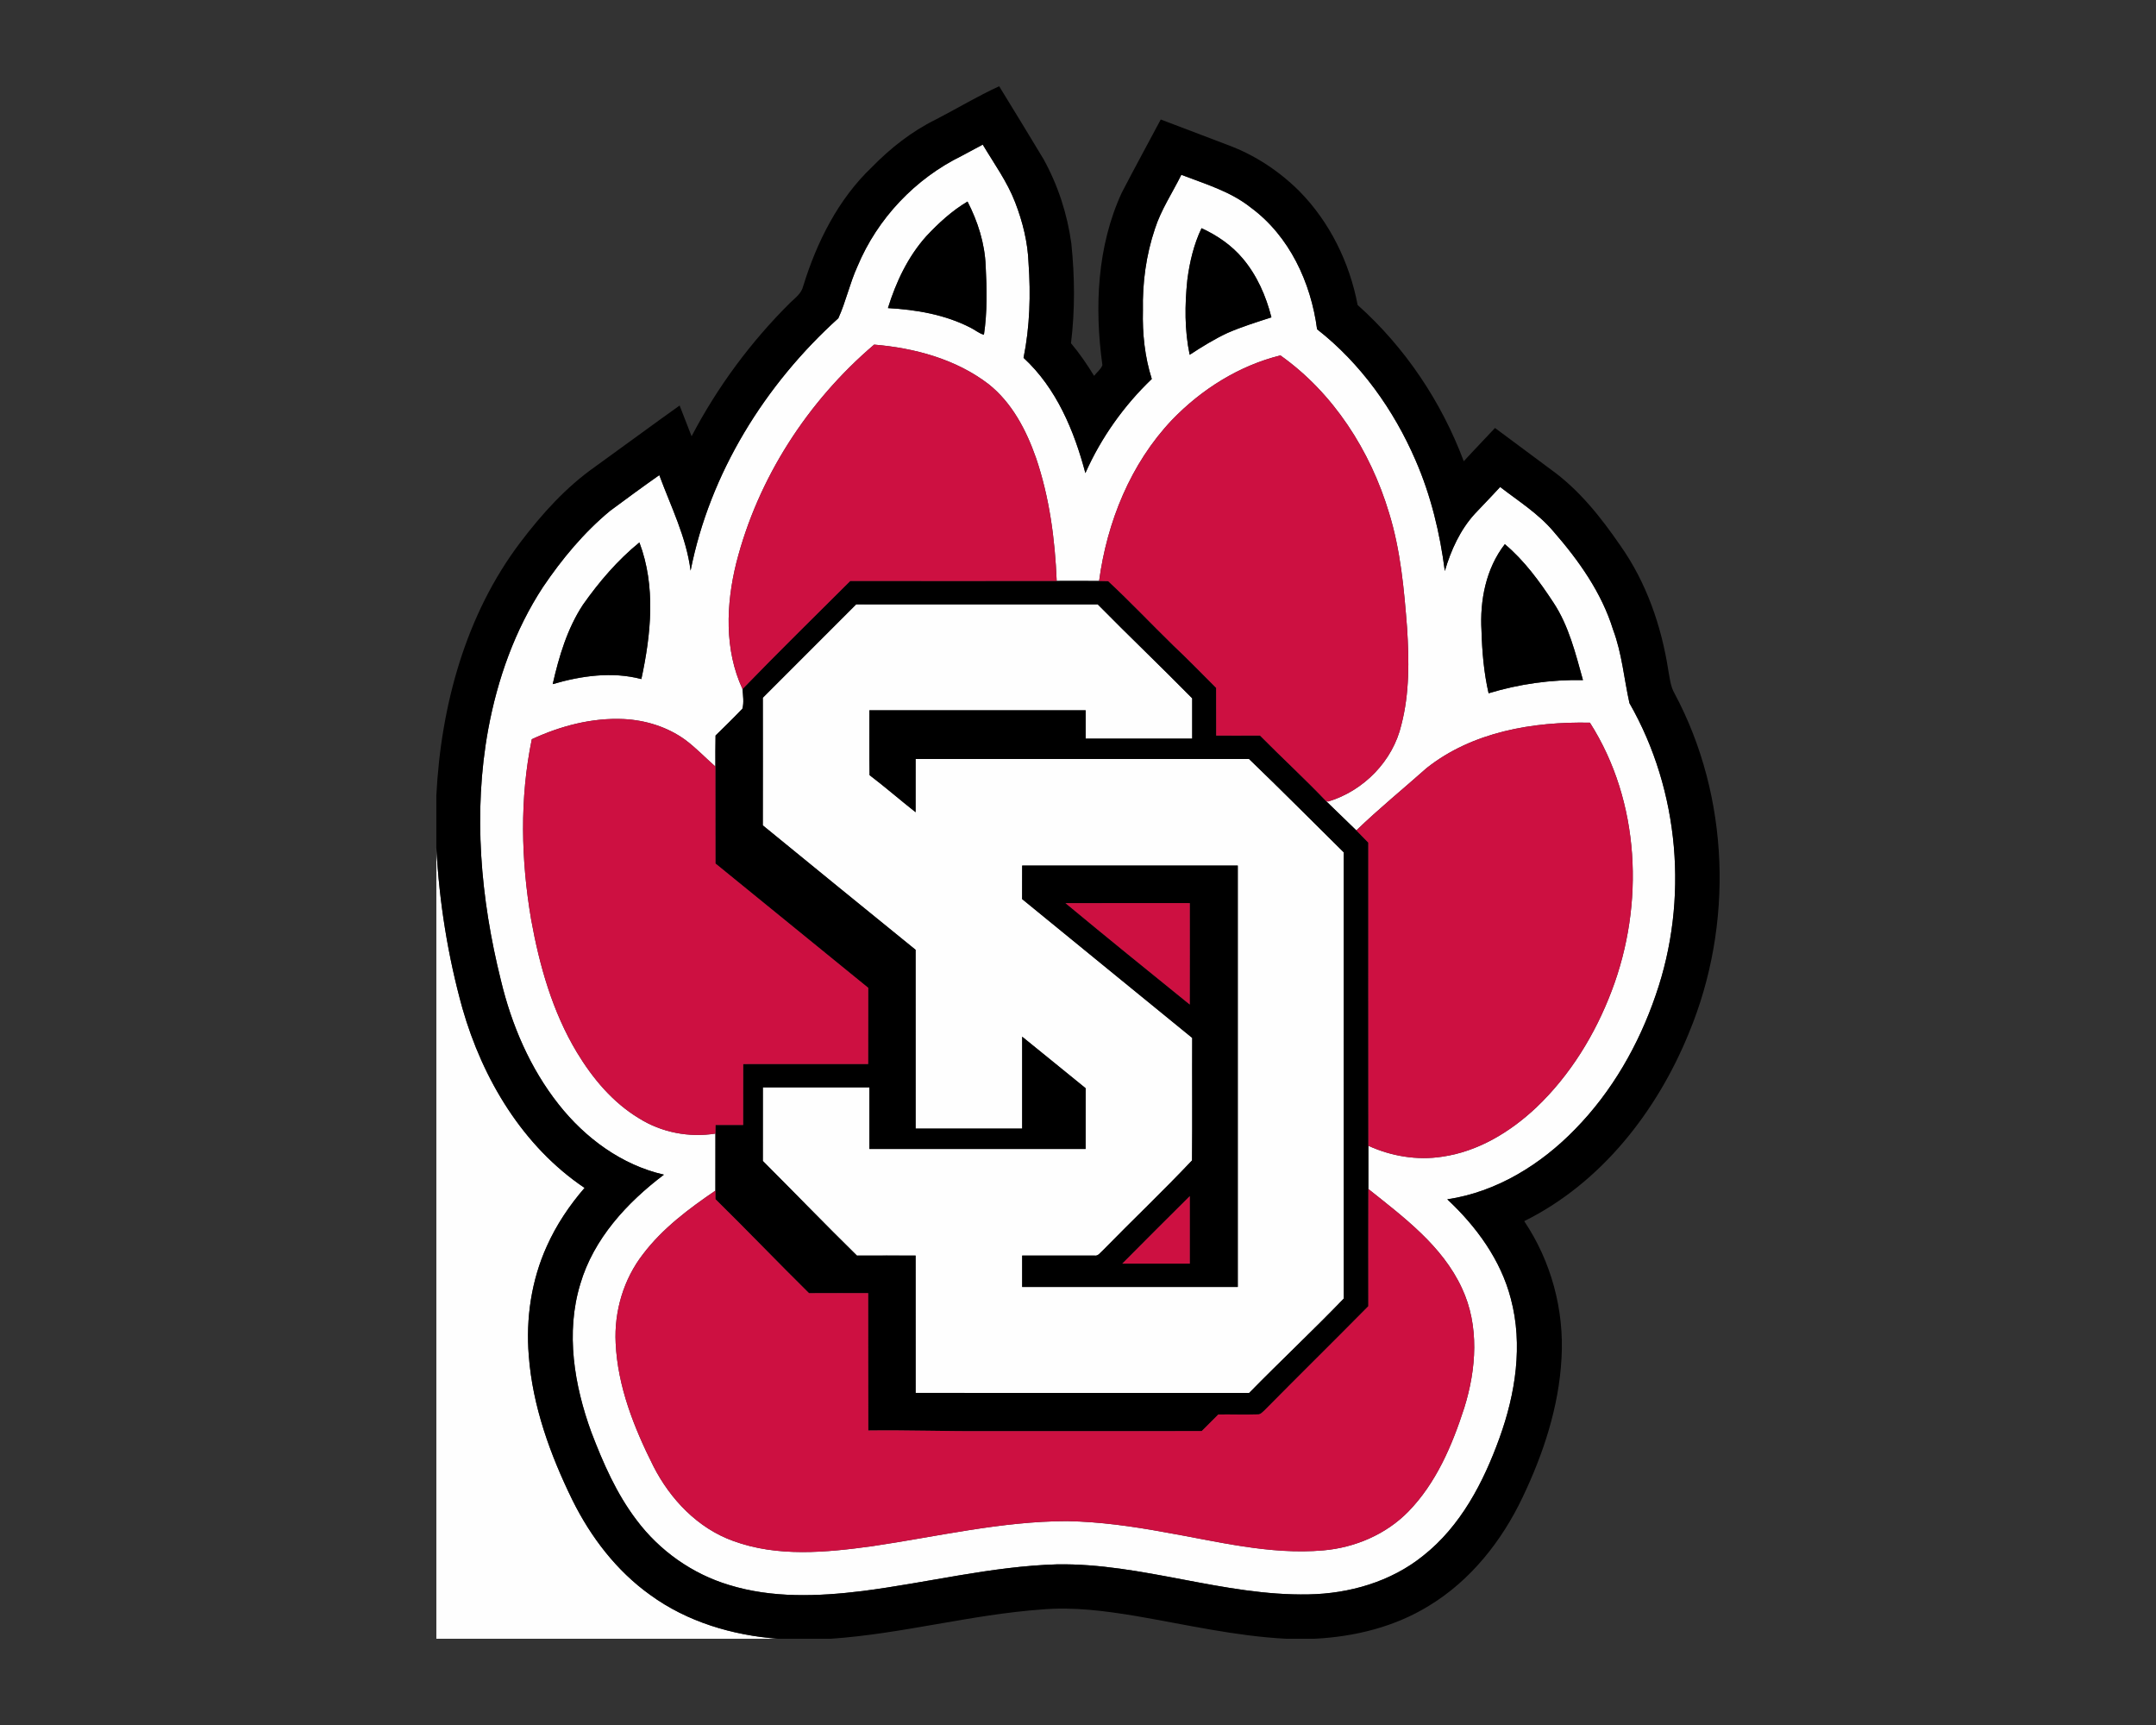 <?xml version="1.0" encoding="UTF-8"?>
<!DOCTYPE svg PUBLIC "-//W3C//DTD SVG 1.1//EN" "http://www.w3.org/Graphics/SVG/1.1/DTD/svg11.dtd">
<!-- Creator: CorelDRAW -->
<svg xmlns="http://www.w3.org/2000/svg" xml:space="preserve" width="2000px" height="1600px" version="1.1" style="shape-rendering:geometricPrecision; text-rendering:geometricPrecision; image-rendering:optimizeQuality; fill-rule:evenodd; clip-rule:evenodd"
viewBox="0 0 2000 1600"
 xmlns:xlink="http://www.w3.org/1999/xlink">
 <rect x="0" y="0" width="2000" height="1600" fill="#333333" stroke="none"/>
 <defs>
  <style type="text/css">
   <![CDATA[
    .fil1 {fill:black;fill-rule:nonzero}
    .fil2 {fill:#CD1041;fill-rule:nonzero}
    .fil0 {fill:#FEFEFE;fill-rule:nonzero}
   ]]>
  </style>
 </defs>
 <g id="Capa_x0020_1">
  <g id="South_x0020_Dakota_x0020_Coyotes.cdr">
   <path class="fil0" d="M794.23 560.56c74.7,0.04 149.39,-0.05 224.09,0.02 28.92,29.35 58.72,57.76 87.62,87.13 -0.03,12.48 0,24.94 0,37.42 -32.96,-0.02 -65.92,0.02 -98.86,-0.02 0,-8.76 0,-17.51 0,-26.27 -66.86,-0.02 -133.72,0 -200.58,0 0.09,20.03 -0.2,40.07 0.16,60.12 14.52,11.08 28.32,23.06 42.68,34.38 0.07,-16.46 0,-32.9 0.02,-49.35 103.11,0 206.22,-0.03 309.33,0.02 29.63,28.48 58.56,57.69 87.82,86.56 0.02,137.97 -0.07,275.91 0.05,413.88 -28.67,29.76 -58.86,58.02 -87.78,87.55 -103.13,-0.03 -206.26,0 -309.4,-0.03 -0.02,-42.47 0,-84.93 -0.02,-127.4 -18.15,0.02 -36.3,-0.07 -54.42,0.04 -29.47,-28.91 -58.11,-58.6 -87.3,-87.79 0.03,-22.75 -0.02,-45.51 0.03,-68.26 32.93,0.03 65.89,0 98.83,0 0,19.04 -0.02,38.11 0,57.15 66.86,0 133.72,0 200.55,0 0.05,-18.79 0.03,-37.56 0.03,-56.35 -19.66,-15.88 -39.18,-31.95 -58.86,-47.79 0,28.43 -0.02,56.85 0,85.26 -32.94,0.04 -65.9,0.02 -98.86,0.02 -0.02,-55.29 0.05,-110.58 -0.02,-165.88 -47.29,-38.42 -94.61,-76.82 -141.74,-115.43 0.11,-39.45 0.04,-78.9 0.02,-118.35 28.82,-28.92 57.74,-57.76 86.61,-86.63zm-389.45 225.97c2.72,50.26 10.7,100.27 24.21,148.78 18.7,65.46 56,128 113.3,166.51 -14.1,16.28 -26.22,34.38 -35.02,54.06 -14.33,31.61 -19.52,66.95 -16.75,101.47 3.52,46.97 19.91,91.95 40.46,133.99 16.98,34.28 40.94,65.69 72.25,88.04 34.31,25.03 76.41,37.44 118.43,40.62l-316.88 0 0 -733.47zm487.37 -641.96c6.49,-3.52 13.03,-6.92 19.5,-10.44 10.49,17.62 22.74,34.42 30.12,53.71 6.95,17.94 11.64,36.89 12.37,56.16 2.08,29.35 1.21,59.02 -4.64,87.91 30.45,28.03 46.97,67.61 57.35,106.91 14.56,-32.78 35.7,-62.54 61.6,-87.32 -6.51,-20.48 -8.78,-42.1 -8.23,-63.52 -0.52,-25.6 2.93,-51.38 11.13,-75.7 5.72,-17.81 16.28,-33.47 24.51,-50.15 22.17,8.55 45.6,15.36 64.48,30.42 35.84,26.4 55.75,69.53 61.46,112.85 40.41,31.63 71.13,74.7 91.39,121.62 14.19,32.57 22.58,67.41 27.1,102.59 5.67,-19.29 14.25,-38.17 27.91,-53.12 7.78,-8.3 15.75,-16.39 23.41,-24.8 16.98,13.12 35.47,24.66 49.44,41.23 23.45,26.88 44.71,56.76 55.34,91.18 8.23,21.92 10.12,45.42 15.18,68.09 46.49,81.19 55.04,182.45 24.39,270.68 -15.75,46.1 -40.55,89.58 -74.77,124.48 -31.8,32.8 -72.92,58.29 -118.63,65.06 26.92,25.12 49.67,56.2 58.99,92.29 11.39,42.72 4.28,88.12 -10.56,129.08 -14.83,41.1 -35.98,81.81 -70.9,109.31 -29.81,24.02 -68.34,35.1 -106.24,35.77 -78.88,1.55 -154.38,-29.12 -233.24,-27.87 -60.96,1.79 -120.32,17.08 -180.6,24.76 -41.07,5.07 -83.75,6.72 -123.75,-5.65 -34.08,-10.24 -64.5,-31.75 -85.78,-60.23 -18.59,-24.43 -31,-52.87 -41.9,-81.39 -15.89,-43.59 -24.05,-92.25 -10.27,-137.51 12.37,-42.04 43.32,-75.52 77.58,-101.42 -39.15,-8.92 -73.03,-33.97 -97.62,-65.15 -26.56,-33.57 -43.75,-73.8 -53.65,-115.27 -18.86,-75.7 -25.85,-155.43 -11.75,-232.57 8.6,-46.59 24.74,-92.26 50.79,-132 17.6,-26.06 37.95,-50.56 62.22,-70.68 15.11,-11.22 30.31,-22.35 45.72,-33.19 10.74,29.14 25.07,57.42 29.03,88.6 17.87,-90.47 69.03,-172.65 137.05,-234.11 7.04,-15.5 10.63,-32.53 17.74,-48.11 18.49,-44.35 53.6,-81.42 96.73,-102.5zm-32.89 74.54l0 0c-17.01,18.97 -28.09,42.49 -35.57,66.65 26.26,1.47 52.92,6.01 76.53,18.13 4.23,2.03 7.95,5.39 12.52,6.58 3.14,-21.1 2.75,-42.51 1.61,-63.75 -0.78,-20.89 -7.3,-41.26 -16.83,-59.77 -14.42,8.53 -26.88,20 -38.26,32.16zm242.17 40.46l0 0c-2.4,23.11 -2.65,46.67 2.18,69.51 11.38,-7.41 22.94,-14.63 35.29,-20.35 13.16,-5.69 26.88,-9.96 40.52,-14.37 -4.98,-19.82 -13.44,-39.07 -26.74,-54.77 -10.26,-12.16 -23.68,-21.33 -38.08,-27.93 -7.18,15.04 -11.04,31.45 -13.17,47.91zm-418.43 262.63l0 0c-9.48,38.24 -11.17,80.51 5.79,116.94 0.43,5.99 1.48,12.34 -0.09,18.17 -8.12,8.51 -16.51,16.71 -24.92,24.92 -0.25,9.6 -0.11,19.2 -0.14,28.8 -9.39,-8.3 -18.08,-17.44 -28.16,-24.94 -16.5,-11.89 -36.62,-18.13 -56.84,-19.13 -29.47,-1.37 -58.75,6.38 -85.31,18.7 -11.34,54.92 -10.03,112.02 -0.64,167.13 7.73,42.86 19.82,85.67 42.43,123.27 14.55,24.11 33.25,46.52 57.62,61.19 20.96,13.19 46.51,18.06 70.93,14.19 -0.07,17.63 -0.03,35.27 -0.03,52.92 -24.59,16.75 -48.91,34.9 -67.06,58.79 -18.15,23.31 -26.95,53.21 -25.46,82.63 1.85,40.3 17.09,78.54 35.01,114.2 15.64,30.65 41.08,57.44 73.95,69.28 41.28,15.2 86.4,10.74 129.03,4.89 60.11,-8.85 119.79,-23.18 180.87,-23.25 30.29,0.55 60.37,4.8 90.13,10.26 48.73,8.44 97.69,21.24 147.54,16.87 29.31,-2.58 57.95,-14.76 78.68,-35.88 25.94,-26.54 40.8,-61.6 52.02,-96.44 11.18,-35.79 14.11,-76.11 -2.19,-110.84 -18.13,-39.29 -53.9,-65.78 -86.82,-92.04 0.03,-13.37 0.05,-26.72 0,-40.09 21.22,9.67 45.15,13.71 68.3,10.17 33.35,-4.73 63.34,-22.91 87.53,-45.72 31.42,-29.92 54.65,-67.82 69.94,-108.27 30.51,-80.14 26.45,-175.43 -20.23,-248.6 -52.85,-1.1 -109.21,8.48 -151.59,42.17 -21.67,19.27 -44.21,37.58 -65.08,57.74 -9.25,-9.05 -18.63,-17.97 -27.88,-27l1.99 0.14c32.71,-9.94 59.81,-37.51 67.65,-71.11 7.62,-29.21 7.18,-59.77 5.31,-89.67 -2.77,-36 -6.04,-72.34 -16.78,-107 -17.26,-57.41 -51.43,-110.99 -100.73,-145.94 -38.47,9.55 -73.26,31.47 -100.64,59.91 -38.38,40.48 -60.17,94.52 -67.55,149.33 -13.12,-0.12 -26.22,-0.05 -39.34,-0.03 -1.57,-38.62 -6.69,-77.46 -19.2,-114.19 -9.03,-25.74 -22.28,-51.18 -44.04,-68.41 -30.27,-23.2 -68.6,-33.47 -106.11,-36.62 -61.65,52.5 -107.89,123.91 -127.89,202.56zm-142.24 38.74l0 0c-14.58,22.18 -22.19,47.98 -28.05,73.61 26.52,-7.75 55.14,-11.84 82.25,-4.69 8.96,-41.55 13.57,-86.06 -1.83,-126.72 -20.25,16.48 -37.37,36.52 -52.37,57.8zm855.19 -56.2l0 0c-17.53,22.58 -23.29,52.23 -21.64,80.27 0.55,19.48 2.21,39 6.58,58.02 28.32,-8.58 57.94,-12.78 87.55,-12.19 -6.91,-24.66 -13.06,-50.19 -27.34,-71.84 -12.92,-19.66 -27.02,-39.04 -45.15,-54.26zm-447.73 298.11l0 0c-0.02,10.35 0.02,20.73 -0.05,31.08 52.51,43.04 105.24,85.81 157.79,128.78 -0.18,37.88 0.2,75.75 -0.18,113.63 -26.84,28.41 -55.34,55.45 -82.72,83.45 -2.36,1.92 -4.28,5.53 -7.91,4.78 -22.31,0.04 -44.62,-0.05 -66.93,0 0,9.71 0,19.43 0,29.14 66.67,0 133.33,0 200,0 0,-130.29 0,-260.58 0,-390.86 -66.67,0 -133.33,0 -200,0z"/>
   <path class="fil1" d="M948.22 802.85c66.67,0 133.33,0 200,0 0,130.28 0,260.57 0,390.86 -66.67,0 -133.33,0 -200,0 0,-9.71 0,-19.43 0,-29.14 22.31,-0.05 44.62,0.04 66.93,0 3.63,0.75 5.55,-2.86 7.91,-4.78 27.38,-28 55.88,-55.04 82.72,-83.45 0.38,-37.88 0,-75.75 0.18,-113.63 -52.55,-42.97 -105.28,-85.74 -157.79,-128.78 0.07,-10.35 0.03,-20.73 0.05,-31.08zm447.73 -298.11c18.13,15.22 32.23,34.6 45.15,54.26 14.28,21.65 20.43,47.18 27.34,71.84 -29.61,-0.59 -59.23,3.61 -87.55,12.19 -4.37,-19.02 -6.03,-38.54 -6.58,-58.02 -1.65,-28.04 4.11,-57.69 21.64,-80.27zm-855.19 56.2c15,-21.28 32.12,-41.32 52.37,-57.8 15.4,40.66 10.79,85.17 1.83,126.72 -27.11,-7.15 -55.73,-3.06 -82.25,4.69 5.86,-25.63 13.47,-51.43 28.05,-73.61zm560.67 -301.37c2.13,-16.46 5.99,-32.87 13.17,-47.91 14.4,6.6 27.82,15.77 38.08,27.93 13.3,15.7 21.76,34.95 26.74,54.77 -13.64,4.41 -27.36,8.68 -40.52,14.37 -12.35,5.72 -23.91,12.94 -35.29,20.35 -4.83,-22.84 -4.58,-46.4 -2.18,-69.51zm-242.17 -40.46c11.38,-12.16 23.84,-23.63 38.26,-32.16 9.53,18.51 16.05,38.88 16.83,59.77 1.14,21.24 1.53,42.65 -1.61,63.75 -4.57,-1.19 -8.29,-4.55 -12.52,-6.58 -23.61,-12.12 -50.27,-16.66 -76.53,-18.13 7.48,-24.16 18.56,-47.68 35.57,-66.65zm8.57 -108.14c19.77,-10.17 38.83,-21.71 59.04,-30.97 13.78,22.47 27.59,44.96 41.14,67.57 13.4,24.2 22.13,51.06 25.83,78.47 3.16,30.65 3.43,61.71 -0.34,92.32 7.98,9.46 14.95,19.7 21.42,30.24 2.56,-3.29 6.26,-5.97 7.72,-9.94 -7.43,-53.51 -4.96,-110.34 18.02,-160.03 11.77,-22.72 24.09,-45.19 36.11,-67.8 20.75,7.91 41.53,15.8 62.29,23.68 24.98,9.22 47.7,24.23 66.49,43.02 28.07,28.57 46.42,66.13 53.85,105.35 44.05,39.32 77.74,89.74 98.47,144.94 9.51,-10.42 19.36,-20.52 28.96,-30.85 17.44,12.79 34.68,25.89 52.12,38.72 26.06,18.74 46.26,44.27 64.3,70.53 24,34.04 37.96,74.41 44.32,115.34 1.39,7.34 1.99,15.07 5.85,21.67 51.31,96.03 54.95,214.73 13.28,314.91 -29.58,72.71 -81.44,139.18 -152.76,174.52 24.92,37.1 37.19,82.28 34.61,126.88 -2.36,45.21 -16.85,88.96 -36.25,129.56 -19.2,40.29 -48.16,76.96 -86.68,100.29 -31.79,19.66 -69.07,28.74 -106.13,30.61l-26.44 0c-47.11,-2.42 -93.15,-13.19 -139.48,-21.12 -28.57,-4.73 -57.6,-8.52 -86.58,-6.08 -65.99,4.69 -130.22,22.7 -196.26,27.2l-49.07 0c-42.02,-3.18 -84.12,-15.59 -118.43,-40.62 -31.31,-22.35 -55.27,-53.76 -72.25,-88.04 -20.55,-42.04 -36.94,-87.02 -40.46,-133.99 -2.77,-34.52 2.42,-69.86 16.75,-101.47 8.8,-19.68 20.92,-37.78 35.02,-54.06 -57.3,-38.51 -94.6,-101.05 -113.3,-166.51 -13.51,-48.51 -21.49,-98.52 -24.21,-148.78l0 -48.62c4.23,-83.23 27.11,-167.87 78.04,-235 19.88,-26.22 42.24,-51.04 69.28,-70.04 26.17,-18.83 52.09,-38.03 78.35,-56.73 3.71,9.51 7.46,19 11.11,28.53 23.94,-45.76 55,-87.73 91.66,-124.07 4.66,-4.41 10.31,-8.55 11.86,-15.18 12.6,-40.85 32.44,-80.64 63.75,-110.4 17.19,-17.63 36.87,-33.08 59,-44.05zm24.32 33.6l0 0c-43.13,21.08 -78.24,58.15 -96.73,102.5 -7.11,15.58 -10.7,32.61 -17.74,48.11 -68.02,61.46 -119.18,143.64 -137.05,234.11 -3.96,-31.18 -18.29,-59.46 -29.03,-88.6 -15.41,10.84 -30.61,21.97 -45.72,33.19 -24.27,20.12 -44.62,44.62 -62.22,70.68 -26.05,39.74 -42.19,85.41 -50.79,132 -14.1,77.14 -7.11,156.87 11.75,232.57 9.9,41.47 27.09,81.7 53.65,115.27 24.59,31.18 58.47,56.23 97.62,65.15 -34.26,25.9 -65.21,59.38 -77.58,101.42 -13.78,45.26 -5.62,93.92 10.27,137.51 10.9,28.52 23.31,56.96 41.9,81.39 21.28,28.48 51.7,49.99 85.78,60.23 40,12.37 82.68,10.72 123.75,5.65 60.28,-7.68 119.64,-22.97 180.6,-24.76 78.86,-1.25 154.36,29.42 233.24,27.87 37.9,-0.67 76.43,-11.75 106.24,-35.77 34.92,-27.5 56.07,-68.21 70.9,-109.31 14.84,-40.96 21.95,-86.36 10.56,-129.08 -9.32,-36.09 -32.07,-67.17 -58.99,-92.29 45.71,-6.77 86.83,-32.26 118.63,-65.06 34.22,-34.9 59.02,-78.38 74.77,-124.48 30.65,-88.23 22.1,-189.49 -24.39,-270.68 -5.06,-22.67 -6.95,-46.17 -15.18,-68.09 -10.63,-34.42 -31.89,-64.3 -55.34,-91.18 -13.97,-16.57 -32.46,-28.11 -49.44,-41.23 -7.66,8.41 -15.63,16.5 -23.41,24.8 -13.66,14.95 -22.24,33.83 -27.91,53.12 -4.52,-35.18 -12.91,-70.02 -27.1,-102.59 -20.26,-46.92 -50.98,-89.99 -91.39,-121.62 -5.71,-43.32 -25.62,-86.45 -61.46,-112.85 -18.88,-15.06 -42.31,-21.87 -64.48,-30.42 -8.23,16.68 -18.79,32.34 -24.51,50.15 -8.2,24.32 -11.65,50.1 -11.13,75.7 -0.55,21.42 1.72,43.04 8.23,63.52 -25.9,24.78 -47.04,54.54 -61.6,87.32 -10.38,-39.3 -26.9,-78.88 -57.35,-106.91 5.85,-28.89 6.72,-58.56 4.64,-87.91 -0.73,-19.27 -5.42,-38.22 -12.37,-56.16 -7.38,-19.29 -19.63,-36.09 -30.12,-53.71 -6.47,3.52 -13.01,6.92 -19.5,10.44zm-203.36 494.57c32.82,-33.9 66.54,-66.97 99.95,-100.28 63.84,0.12 127.66,0.07 191.5,0 13.12,-0.02 26.22,-0.09 39.34,0.03 2.81,0.04 5.62,0.11 8.46,0.2 20.66,19.25 40.07,39.77 60.27,59.5 13.6,12.8 26.61,26.24 39.84,39.43 0.05,14.77 -0.02,29.51 0.05,44.28 13.55,0.04 27.09,0.06 40.64,-0.03 20.3,20.53 41.56,40.05 61.49,60.96 9.25,9.03 18.63,17.95 27.88,27 3.71,3.75 7.41,7.54 11.09,11.34 0,93.71 -0.07,187.45 0.04,281.17 0.05,13.37 0.03,26.72 0,40.09 -0.11,36.23 -0.06,72.48 -0.02,108.71 -31.84,32.27 -64.2,64.09 -96.07,96.37 -2.03,1.78 -4,4.38 -7.08,4 -12,0.38 -24.03,-0.1 -36.03,0.09 -5.12,5.14 -10.26,10.26 -15.38,15.38 -66.74,0.02 -133.47,0 -200.21,0.02 -36.37,0.28 -72.71,-1.07 -109.08,-0.59 -0.2,-42.45 0,-84.92 -0.11,-127.39 -18.29,-0.04 -36.6,-0.06 -54.88,0.03 -29.19,-28.78 -57.53,-58.43 -86.77,-87.16 -0.02,-1.99 -0.04,-5.94 -0.07,-7.93 0,-17.65 -0.04,-35.29 0.03,-52.92 0.02,-2.67 0.06,-5.34 0.11,-8 8.53,0.05 17.05,0.03 25.6,0 0.09,-18.83 -0.04,-37.64 0.07,-56.48 38.63,-0.11 77.26,0.03 115.89,-0.04 0.11,-23.57 0,-47.14 0.06,-70.68 -47.2,-38.49 -94.46,-76.87 -141.69,-115.31 -0.11,-29.97 0,-59.94 -0.07,-89.9 0.03,-9.6 -0.11,-19.2 0.14,-28.8 8.41,-8.21 16.8,-16.41 24.92,-24.92 1.57,-5.83 0.52,-12.18 0.09,-18.17zm105.44 -78.58l0 0c-28.87,28.87 -57.79,57.71 -86.61,86.63 0.02,39.45 0.09,78.9 -0.02,118.35 47.13,38.61 94.45,77.01 141.74,115.43 0.07,55.3 0,110.59 0.02,165.88 32.96,0 65.92,0.02 98.86,-0.02 -0.02,-28.41 0,-56.83 0,-85.26 19.68,15.84 39.2,31.91 58.86,47.79 0,18.79 0.02,37.56 -0.03,56.35 -66.83,0 -133.69,0 -200.55,0 -0.02,-19.04 0,-38.11 0,-57.15 -32.94,0 -65.9,0.03 -98.83,0 -0.05,22.75 0,45.51 -0.03,68.26 29.19,29.19 57.83,58.88 87.3,87.79 18.12,-0.11 36.27,-0.02 54.42,-0.04 0.02,42.47 0,84.93 0.02,127.4 103.14,0.03 206.27,0 309.4,0.03 28.92,-29.53 59.11,-57.79 87.78,-87.55 -0.12,-137.97 -0.03,-275.91 -0.05,-413.88 -29.26,-28.87 -58.19,-58.08 -87.82,-86.56 -103.11,-0.05 -206.22,-0.02 -309.33,-0.02 -0.02,16.45 0.05,32.89 -0.02,49.35 -14.36,-11.32 -28.16,-23.3 -42.68,-34.38 -0.36,-20.05 -0.07,-40.09 -0.16,-60.12 66.86,0 133.72,-0.02 200.58,0 0,8.76 0,17.51 0,26.27 32.94,0.04 65.9,0 98.86,0.02 0,-12.48 -0.03,-24.94 0,-37.42 -28.9,-29.37 -58.7,-57.78 -87.62,-87.13 -74.7,-0.07 -149.39,0.02 -224.09,-0.02zm194.22 277.17l0 0c38.12,31.65 76.69,62.83 115.22,94.01 0.09,-31.36 0.07,-62.7 0.03,-94.06 -38.43,0 -76.85,-0.11 -115.25,0.05zm52.66 334.31l0 0c20.85,0.05 41.72,0.05 62.59,0 0.06,-20.87 0.04,-41.74 0,-62.58 -20.94,20.77 -41.81,41.64 -62.59,62.58z"/>
   <path class="fil2" d="M683 522.2c20,-78.65 66.24,-150.06 127.89,-202.56 37.51,3.15 75.84,13.42 106.11,36.62 21.76,17.23 35.01,42.67 44.04,68.41 12.51,36.73 17.63,75.57 19.2,114.19 -63.84,0.07 -127.66,0.12 -191.5,0 -33.41,33.31 -67.13,66.38 -99.95,100.28 -16.96,-36.43 -15.27,-78.7 -5.79,-116.94zm358.11 649.84c20.78,-20.94 41.65,-41.81 62.59,-62.58 0.04,20.84 0.06,41.71 0,62.58 -20.87,0.05 -41.74,0.05 -62.59,0zm228.23 -69.21c32.92,26.26 68.69,52.75 86.82,92.04 16.3,34.73 13.37,75.05 2.19,110.84 -11.22,34.84 -26.08,69.9 -52.02,96.44 -20.73,21.12 -49.37,33.3 -78.68,35.88 -49.85,4.37 -98.81,-8.43 -147.54,-16.87 -29.76,-5.46 -59.84,-9.71 -90.13,-10.26 -61.08,0.07 -120.76,14.4 -180.87,23.25 -42.63,5.85 -87.75,10.31 -129.03,-4.89 -32.87,-11.84 -58.31,-38.63 -73.95,-69.28 -17.92,-35.66 -33.16,-73.9 -35.01,-114.2 -1.49,-29.42 7.31,-59.32 25.46,-82.63 18.15,-23.89 42.47,-42.04 67.06,-58.79 0.03,1.99 0.05,5.94 0.07,7.93 29.24,28.73 57.58,58.38 86.77,87.16 18.28,-0.09 36.59,-0.07 54.88,-0.03 0.11,42.47 -0.09,84.94 0.11,127.39 36.37,-0.48 72.71,0.87 109.08,0.59 66.74,-0.02 133.47,0 200.21,-0.02 5.12,-5.12 10.26,-10.24 15.38,-15.38 12,-0.19 24.03,0.29 36.03,-0.09 3.08,0.38 5.05,-2.22 7.08,-4 31.87,-32.28 64.23,-64.1 96.07,-96.37 -0.04,-36.23 -0.09,-72.48 0.02,-108.71zm-280.89 -265.1c38.4,-0.16 76.82,-0.05 115.25,-0.05 0.04,31.36 0.06,62.7 -0.03,94.06 -38.53,-31.18 -77.1,-62.36 -115.22,-94.01zm334.84 -125.24c42.38,-33.69 98.74,-43.27 151.59,-42.17 46.68,73.17 50.74,168.46 20.23,248.6 -15.29,40.45 -38.52,78.35 -69.94,108.27 -24.19,22.81 -54.18,40.99 -87.53,45.72 -23.15,3.54 -47.08,-0.5 -68.3,-10.17 -0.11,-93.72 -0.04,-187.46 -0.04,-281.17 -3.68,-3.8 -7.38,-7.59 -11.09,-11.34 20.87,-20.16 43.41,-38.47 65.08,-57.74zm-829.96 -26.83c26.56,-12.32 55.84,-20.07 85.31,-18.7 20.22,1 40.34,7.24 56.84,19.13 10.08,7.5 18.77,16.64 28.16,24.94 0.07,29.96 -0.04,59.93 0.07,89.9 47.23,38.44 94.49,76.82 141.69,115.31 -0.06,23.54 0.05,47.11 -0.06,70.68 -38.63,0.07 -77.26,-0.07 -115.89,0.04 -0.11,18.84 0.02,37.65 -0.07,56.48 -8.55,0.03 -17.07,0.05 -25.6,0 -0.05,2.66 -0.09,5.33 -0.11,8 -24.42,3.87 -49.97,-1 -70.93,-14.19 -24.37,-14.67 -43.07,-37.08 -57.62,-61.19 -22.61,-37.6 -34.7,-80.41 -42.43,-123.27 -9.39,-55.11 -10.7,-112.21 0.64,-167.13zm593.8 -296.1c27.38,-28.44 62.17,-50.36 100.64,-59.91 49.3,34.95 83.47,88.53 100.73,145.94 10.74,34.66 14.01,71 16.78,107 1.87,29.9 2.31,60.46 -5.31,89.67 -7.84,33.6 -34.94,61.17 -67.65,71.11l-1.99 -0.14c-19.93,-20.91 -41.19,-40.43 -61.49,-60.96 -13.55,0.09 -27.09,0.07 -40.64,0.03 -0.07,-14.77 0,-29.51 -0.05,-44.28 -13.23,-13.19 -26.24,-26.63 -39.84,-39.43 -20.2,-19.73 -39.61,-40.25 -60.27,-59.5 -2.84,-0.09 -5.65,-0.16 -8.46,-0.2 7.38,-54.81 29.17,-108.85 67.55,-149.33z"/>
  </g>
 </g>
</svg>
